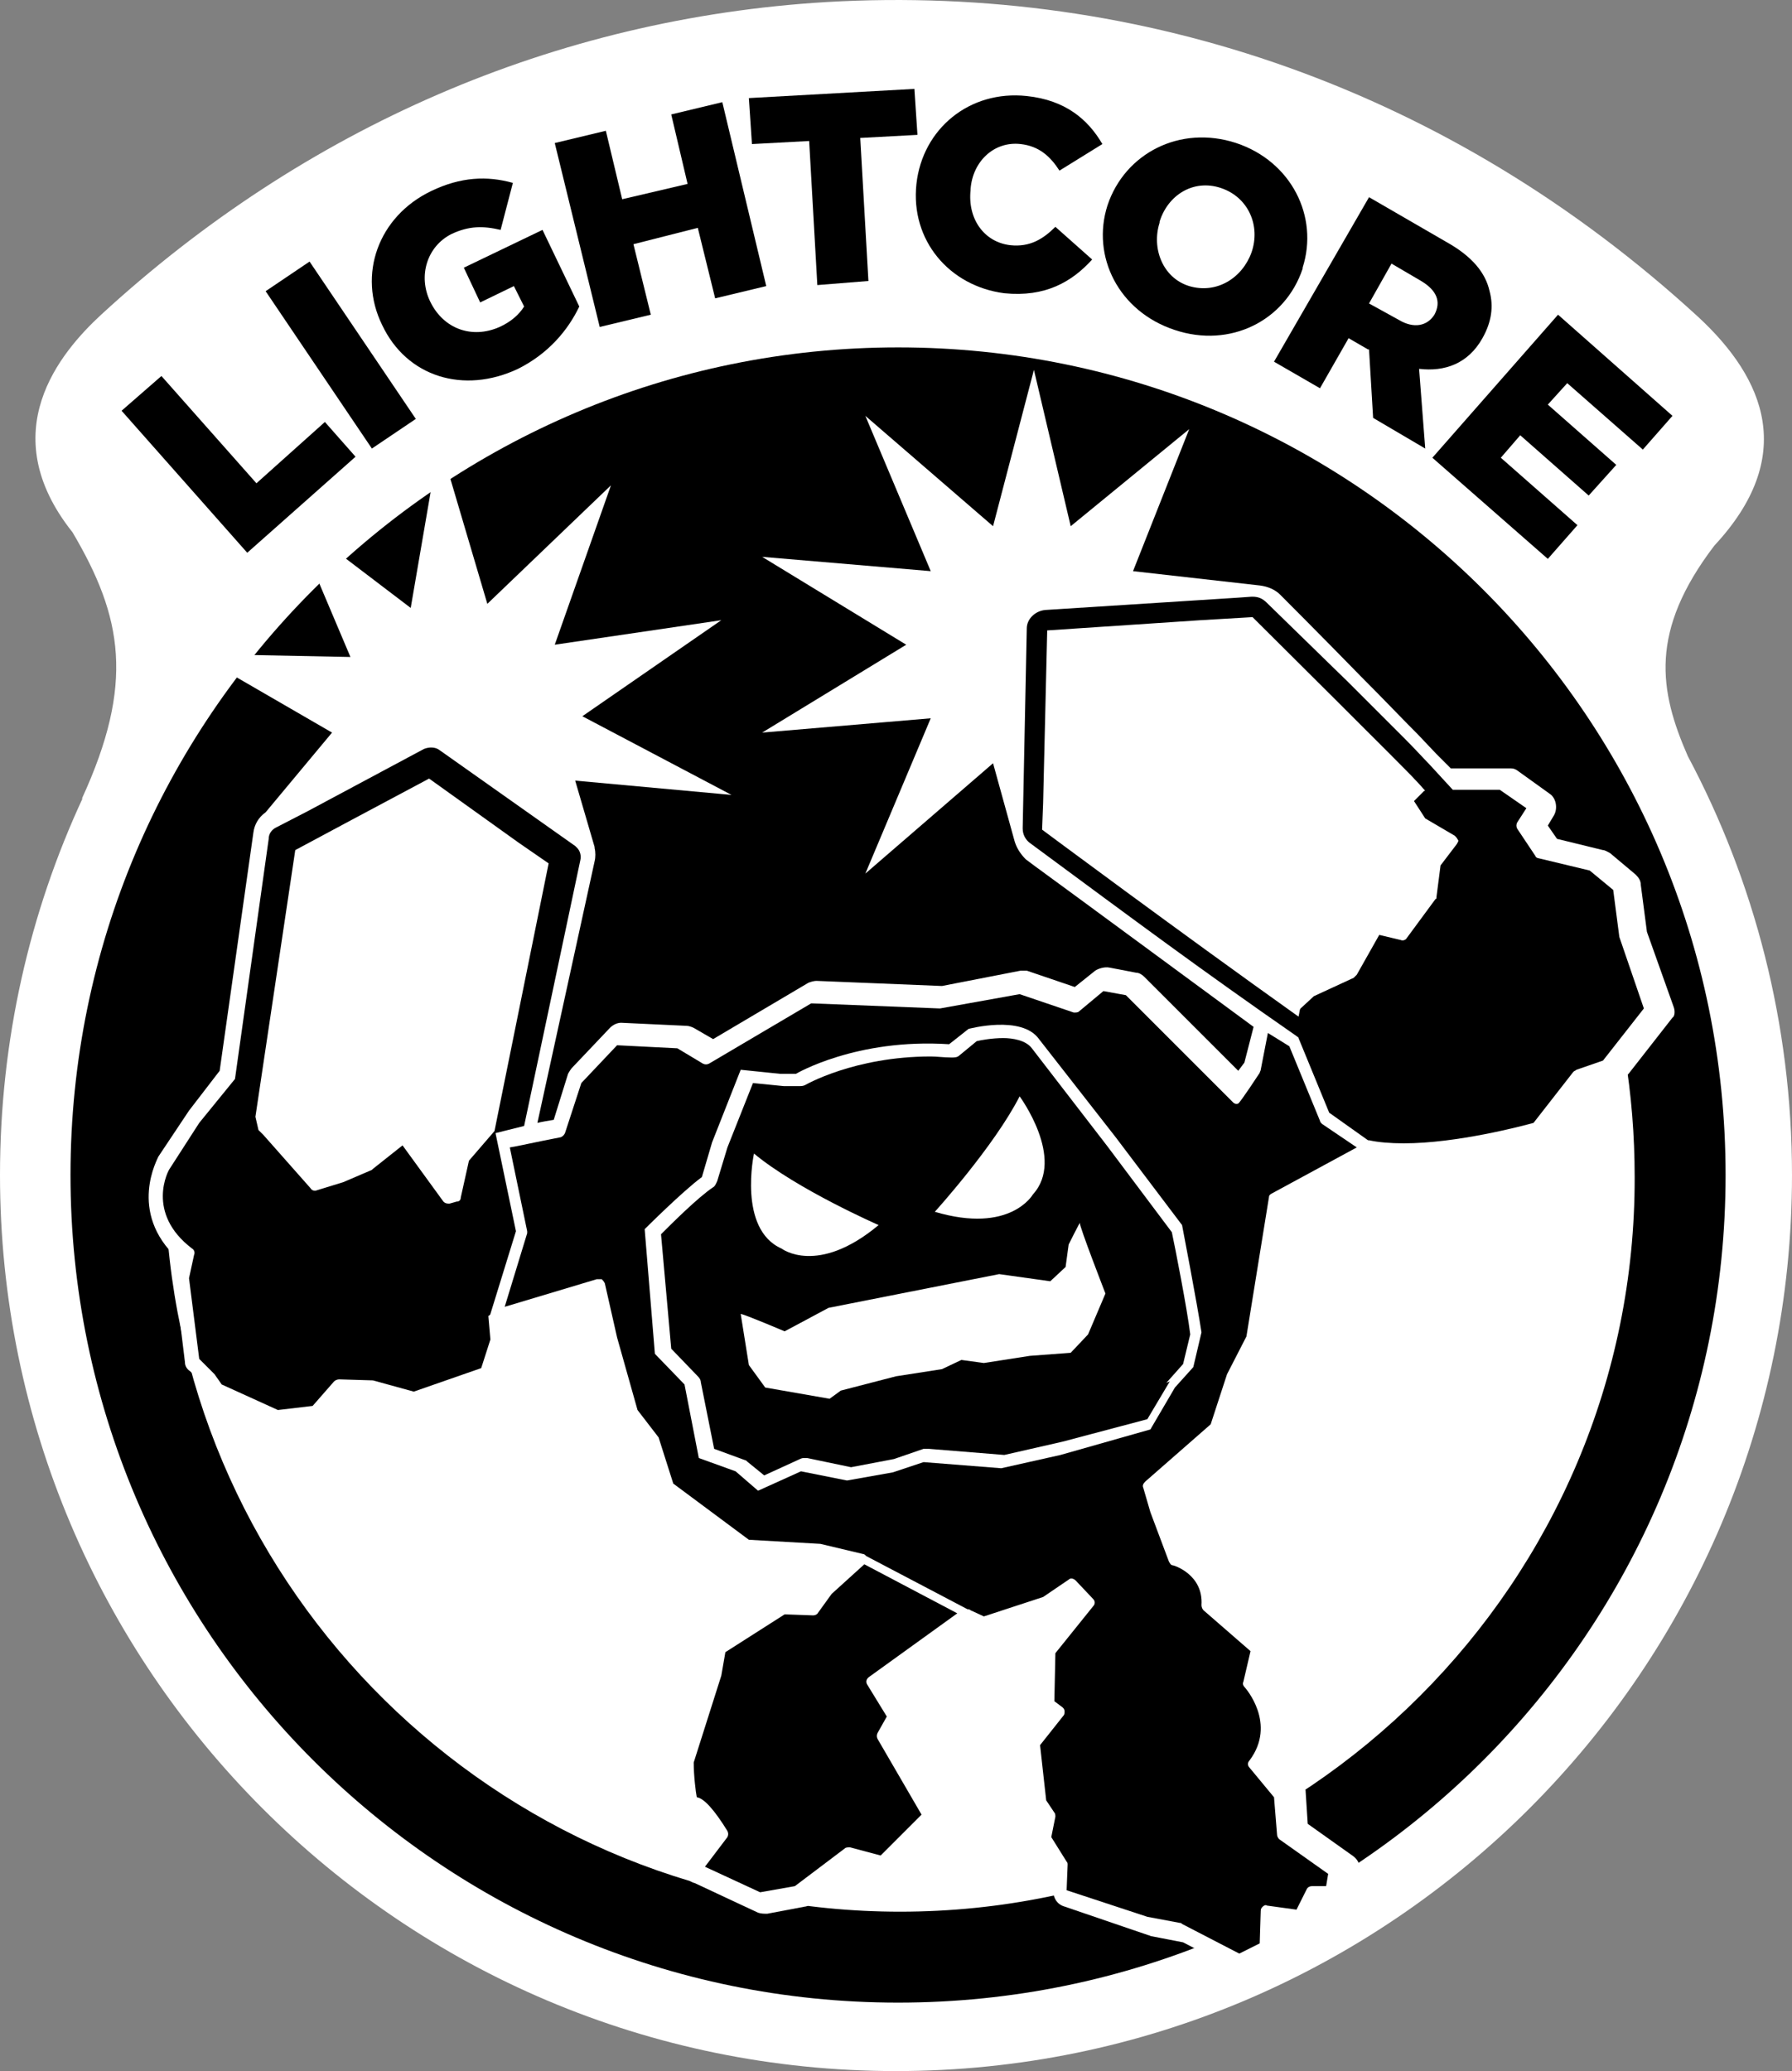 <svg xmlns="http://www.w3.org/2000/svg" xmlns:xlink="http://www.w3.org/1999/xlink" version="1.1" id="lightcore-icon" class="series-icon" x="0" y="0" viewBox="0 0 175.4 202.7" enable-background="new 0 0 175.4 202.7" xml:space="preserve">
  <rect x="0" y="0" width="175.4" height="202.7" fill="#808080" stroke="none"/>
  <path class="white-fill" fill="#FFFFFF" d="M165.2 74c-2.8-6.4-3.8-12.2 2.6-20.6 8.1-8.7 5-16.3-1.6-22.4C142 8.8 111.9-1.6 80.9 0.2c-26.6 1.6-51.1 12.3-71 30.6 -4 3.7-10.6 11.5-2.8 21.3C12 60.4 13.2 66.9 8 78.2c0 0 0.1-0.1 0.1-0.1C2.9 89.3 0 101.8 0 115c0 48.4 39.3 87.7 87.7 87.7 48.4 0 87.7-39.3 87.7-87.7C175.4 100.2 171.7 86.2 165.2 74z"></path>
  <path d="M11.9 40.2l3.9-3.4 9.3 10.5 6.7-6 3 3.4 -10.6 9.4L11.9 40.2z"></path>
  <path d="M26 28.5l4.3-2.9L40.7 41l-4.3 2.9L26 28.5z"></path>
  <path d="M37.4 31.8L37.4 31.8C35 26.9 37 21.2 42.2 18.7c2.9-1.4 5.5-1.5 8-0.8L49 22.5c-1.7-0.4-3.1-0.4-4.8 0.4 -2.4 1.2-3.3 4.1-2.1 6.6l0 0c1.3 2.7 4.1 3.7 6.8 2.5 1.1-0.5 1.9-1.2 2.4-2l-1-2L47 29.6l-1.6-3.4 7.7-3.7 3.6 7.5c-1.1 2.3-3 4.6-6 6.1C45.4 38.6 39.8 36.9 37.4 31.8z"></path>
  <path d="M54.3 14l5-1.2 1.6 6.7 6.4-1.5 -1.6-6.8 5-1.2 4.3 18 -5 1.2 -1.7-6.9L62 23.9l1.7 6.9 -5 1.2L54.3 14z"></path>
  <path d="M79.2 13.8l-5.6 0.3 -0.3-4.5 16.2-0.9 0.3 4.5 -5.6 0.3 0.8 14L80 27.9 79.2 13.8z"></path>
  <path d="M89.7 18L89.7 18c0.6-5.4 5.2-9.2 10.8-8.6 3.8 0.4 6 2.3 7.4 4.7l-4.2 2.6c-0.9-1.4-2-2.4-3.8-2.6 -2.6-0.3-4.7 1.7-4.9 4.4l0 0.1c-0.3 2.8 1.3 5.1 3.9 5.4 1.9 0.2 3.2-0.6 4.4-1.8l3.6 3.2c-2 2.2-4.6 3.7-8.6 3.3C92.9 28 89.1 23.5 89.7 18z"></path>
  <path d="M108.4 20.1L108.4 20.1c1.7-5.1 7.1-7.9 12.6-6.1 5.4 1.8 8.1 7.2 6.5 12.2l0 0.1c-1.7 5.1-7.1 7.8-12.5 6C109.5 30.5 106.8 25.1 108.4 20.1zM122.5 24.7L122.5 24.7c0.9-2.6-0.3-5.4-3-6.3 -2.7-0.9-5.2 0.7-6 3.3l0 0.1c-0.8 2.5 0.3 5.4 2.9 6.2C119.1 28.8 121.6 27.2 122.5 24.7z"></path>
  <path d="M134 19.3l7.6 4.4c2.5 1.4 3.8 3 4.2 4.8 0.4 1.5 0.2 3-0.7 4.6l0 0c-1.4 2.5-3.7 3.3-6.2 3l0.6 7.8 -5.1-3 -0.4-6.7 -0.1 0 -1.9-1.1 -2.8 4.9 -4.5-2.6L134 19.3zM136.9 31.3c1.5 0.9 2.8 0.6 3.5-0.5l0 0c0.7-1.3 0.2-2.4-1.3-3.3l-2.9-1.7 -2.2 3.9L136.9 31.3z"></path>
  <path d="M152.5 30.8l11.2 9.9 -2.9 3.3 -7.4-6.5 -1.9 2.1 6.7 5.9 -2.7 3 -6.7-5.9 -1.9 2.2 7.5 6.6 -2.9 3.3 -11.3-9.9L152.5 30.8z"></path>
  <path d="M87.9 34c-44.7 0-81 36.3-81 81 0 44.7 36.3 81 81 81 44.8 0 81-36.3 81-81C168.9 70.2 132.6 34 87.9 34zM88.1 187.1c-38.1 0-69.4-29.8-71.8-67.3l71.4 3.4L156.2 92c2.5 7.3 3.8 15 3.8 23.2C160.1 154.8 127.8 187.1 88.1 187.1z"></path>
  <path class="white-fill" fill="#FFFFFF" d="M163.8 98.5l-2.6-7.3 -0.6-4.6c0-0.4-0.2-0.7-0.5-1l-2.5-2.1c-0.2-0.1-0.5-0.3-0.7-0.3l-4.5-1.1 -0.9-1.3 0.6-1c0.4-0.7 0.2-1.7-0.4-2.1l-3.2-2.3c-0.3-0.2-0.5-0.2-0.8-0.2l-5.7 0 -0.7-0.7c0 0 0 0 0 0 -0.2-0.2-0.4-0.4-0.7-0.7l-1.8-1.9c-1.5-1.5-3.4-3.5-5.5-5.6 -4-4.1-8-8.1-8-8.1 -0.5-0.5-1.2-0.8-2-0.9l0 0 -12.4-1.4 5.5-13.9 -11.6 9.5 -3.6-15.3 -4 15.3L84.7 40.7l6.4 15.2 -16.5-1.4 14.1 8.6 -14.1 8.6 16.5-1.4 -6.4 15.2 12.5-10.8 2.1 7.6 0 0 0 0c0.2 0.7 0.6 1.3 1.1 1.8l0.8 0.6c1.8 1.3 21.5 15.8 21.5 15.8l-0.9 3.5 -0.6 0.8 -9.2-9.2c-0.2-0.2-0.5-0.4-0.8-0.4l-2.6-0.5c-0.5-0.1-1.1 0.1-1.4 0.3l-2 1.6 -4.7-1.6c-0.1 0-0.4 0-0.6 0l-7.7 1.5L79.9 96c-0.2 0-0.6 0.1-0.8 0.2l-9.3 5.5 -1.9-1.1c-0.2-0.1-0.5-0.2-0.7-0.2l-6.4-0.3c-0.4 0-0.8 0.2-1.1 0.5l-3.7 3.9c-0.1 0.1-0.3 0.4-0.4 0.6l-1.4 4.5c-0.6 0.1-1.2 0.2-1.6 0.3l5.6-25.6c0.1-0.4 0.1-0.9 0-1.3h0l0 0 0-0.1 -1.9-6.5 15.3 1.4 -14.6-7.7 13.6-9.4 -16.3 2.4 5.5-15.6L47.7 59.1 43 43.2l-2.8 16.3 -11.7-8.9 5.8 13.7L19.2 64l13.3 7.7L26 79.5c-0.7 0.5-1.1 1.2-1.2 2l-3.3 23.3 -3 3.9 -3 4.5c0 0.1-3.1 5.4 1.9 10l-0.3 1.3c0 0.1-0.1 0.4 0 0.6l1 8.2c0 0.4 0.2 0.7 0.5 0.9l1.4 1.3 0.6 1c0.2 0.3 0.4 0.5 0.7 0.6l5.9 2.7c0.2 0.1 0.4 0.1 0.8 0.1l3.8-0.5c0.4-0.1 0.7-0.2 0.9-0.5l1.8-2 2.4 0.1 3.9 1.1c0.3 0.1 0.7 0 0.9 0l7.1-2.5c0.5-0.1 0.8-0.5 1-1l1-3.1c0-0.1 0.1-0.5 0.1-0.6l-0.1-1.2 7.2-2.2 0.8 3.8 2 7.3c0 0.1 0.2 0.4 0.3 0.5l1.9 2.4 1.4 4.3c0.1 0.3 0.3 0.6 0.5 0.8l7.6 5.6c0.2 0.2 0.5 0.3 0.9 0.3l7 0.4 1.3 0.3 -1.1 1c-0.1 0.1-0.2 0.2-0.3 0.3l-0.9 1.3 -2.3 0c-0.3 0-0.5 0.1-0.7 0.2l-6.1 3.9c-0.4 0.2-0.6 0.6-0.7 1.1l-0.4 2.3 -2.7 8.5c0 0.1-0.1 0.4-0.1 0.5 0.1 3.7 0.4 5.5 2 5.7 0.2 0.3 0.6 0.7 1 1.4l-2 2.6c-0.3 0.4-0.4 0.9-0.3 1.3 0.1 0.5 0.4 0.9 0.9 1l6.2 2.9c0.3 0.1 0.6 0.1 0.9 0.1l3.7-0.7c0.2 0 0.5-0.2 0.6-0.3L84 183l2.6 0.7c0.5 0.1 1.1 0 1.5-0.4l4.6-4.5c0.5-0.5 0.6-1.3 0.3-1.9l-4.1-7.1 0.6-1.2c0.2-0.5 0.2-1-0.1-1.5l-1.3-2.1 7.4-5.3 0.6 0.3c0.2 0.1 0.5 0.2 0.7 0.2 0.1 0 0.4 0 0.5-0.1l6.3-2c0.1 0 0.2-0.1 0.3-0.2l0.9-0.6 -2.5 3.1c-0.2 0.3-0.3 0.6-0.3 0.9l-0.1 5.1c0 0.4 0.1 0.8 0.4 1.1l-1.5 1.8c-0.2 0.3-0.4 0.7-0.3 1.1l0.6 5.8c0 0.2 0.1 0.5 0.3 0.7l0.5 0.8 -0.3 1.6c-0.1 0.4 0 0.8 0.2 1.1l1.4 2.2 -0.1 2.5c0 0.7 0.4 1.3 1.1 1.5l8.2 2.8c0.1 0 0.2 0.1 0.3 0.1l3.1 0.6 5.6 2.9c0.2 0.1 0.6 0.2 0.8 0.2 0.2 0 0.5-0.1 0.7-0.1l2.6-1.2c0.5-0.3 0.9-0.8 0.9-1.4l0-1.8 1.8 0.2c0.6 0 1.1-0.3 1.4-0.9l0.7-1.5 0.9 0c0.7 0 1.4-0.5 1.5-1.2l0.4-2c0.1-0.6-0.1-1.2-0.6-1.6l-4.5-3.2 -0.2-3.1c0-0.3-0.1-0.7-0.4-0.9l-1.8-2.1c1.6-2.9 0.7-6-0.8-8.2l0.6-2.6c0.1-0.6-0.1-1.2-0.5-1.6l-4.3-3.7c-0.1-2.5-1.8-4.2-3.6-5l-1.5-4.1 -0.4-1.4 5.6-5.1c0.2-0.1 0.4-0.5 0.5-0.7l1.6-4.9 2-3.7c0-0.1 0.1-0.3 0.1-0.5l2.1-12.9 7.7-4.2c0.5 0.2 1 0.2 1.3-0.1 0.7 0.1 1.5 0.1 2.3 0.1 5.5 0 12.1-1.8 13.4-2.1 0.3-0.1 0.6-0.3 0.8-0.5l3.8-4.8 2.3-0.8c0.3-0.1 0.6-0.3 0.8-0.5l4.3-5.5C163.9 99.5 164 99 163.8 98.5z"></path>
  <path d="M93.7 157.9l-9.1-4.8 -3.2 2.9 -1.3 1.8c-0.1 0.2-0.3 0.3-0.5 0.3l-2.8-0.1 -5.8 3.7 -0.4 2.3 -2.7 8.5c0 1.3 0.2 2.9 0.3 3.4 0.7 0.1 1.7 1.2 3 3.3 0.1 0.2 0.1 0.4 0 0.6l-2.2 2.9 5.4 2.5 3.4-0.6 4.9-3.7c0.1-0.1 0.3-0.1 0.5-0.1l3 0.8 4-4 -4.3-7.4c-0.1-0.2-0.1-0.4 0-0.6l0.9-1.6 -1.9-3.1c-0.2-0.3-0.1-0.6 0.2-0.8L93.7 157.9z"></path>
  <path d="M118.5 139.4l1.6-4.9 1.9-3.7 2.2-13.6c0-0.2 0.1-0.3 0.3-0.4l8.3-4.5 -3.4-2.3c-0.1-0.1-0.2-0.2-0.2-0.3l-3-7.3 -2.1-1.3 -0.7 3.6c0 0.1-0.1 0.2-0.1 0.3 0 0-1.9 2.9-2.1 3 -0.2 0.1-0.4 0-0.5-0.1l-10.5-10.5 -2.2-0.4 -2.4 2c-0.1 0.1-0.3 0.1-0.5 0.1l-5.3-1.8L92 98.7l-12.6-0.5 -10 5.9c-0.2 0.1-0.4 0.1-0.6 0l-2.5-1.5 -5.9-0.3 -3.5 3.7 -1.6 4.9c-0.1 0.2-0.2 0.3-0.4 0.4 -2.6 0.5-4.3 0.9-5 1l1.7 8.2c0 0.1 0 0.2 0 0.2l-2.2 7.2 9-2.7c0.2 0 0.3 0 0.5 0 0.1 0.1 0.2 0.2 0.3 0.4l1.2 5.3 2 7.1 2 2.6c0 0 0.1 0.1 0.1 0.2l1.4 4.4 7.4 5.5 7 0.4 4.2 1c0 0 0 0 0 0h0l0 0c0.1 0 0.2 0.1 0.3 0.2l9.9 5.2c0.1 0 0.2 0 0.3 0.1l1.3 0.6 5.8-1.9 2.5-1.7c0.2-0.2 0.5-0.1 0.7 0.1l1.7 1.8c0.2 0.2 0.2 0.5 0 0.7l-3.7 4.6 -0.1 4.7 0.8 0.6c0.1 0.1 0.2 0.2 0.2 0.4 0 0.1 0 0.3-0.1 0.4l-2.3 2.9 0.6 5.4 0.8 1.2c0.1 0.1 0.1 0.3 0.1 0.4l-0.4 2 1.5 2.4c0.1 0.1 0.1 0.2 0.1 0.3l-0.1 2.5 7.9 2.6 3.2 0.6c0.1 0 0.1 0 0.2 0.1l5.6 2.9 2-1 0.1-3.2c0-0.2 0.1-0.3 0.2-0.4 0.1-0.1 0.3-0.2 0.4-0.1l2.9 0.4 1-2c0.1-0.2 0.3-0.3 0.5-0.3l1.4 0 0.2-1.2 -4.8-3.4c-0.1-0.1-0.2-0.3-0.2-0.4l-0.3-3.7 -2.4-2.9c-0.2-0.2-0.2-0.5 0-0.7 2.7-3.6-0.4-7.1-0.5-7.2 -0.1-0.1-0.2-0.3-0.1-0.5l0.7-3 -4.6-4c-0.1-0.1-0.2-0.3-0.2-0.5 0.2-3-2.7-3.9-2.8-3.9 -0.2 0-0.3-0.2-0.4-0.4l-1.8-4.8 -0.7-2.4c-0.1-0.2 0-0.4 0.2-0.6L118.5 139.4zM103.8 142.4l-5.8 1.3 -7.6-0.6 -3 1 -4.5 0.8 -4.5-0.9 -4.2 1.9L72 144l-3.6-1.3 -1.4-7.2 -2.9-3 -1-12.2c0 0 3.7-3.7 5.6-5.1l1-3.4 2.8-7.1 3.9 0.4 1.5 0c0 0 5.9-3.5 15-2.9l1.9-1.5c0 0 5.2-1.4 6.9 1l7.5 9.6 6.5 8.6c0 0 1.5 7.8 1.9 10.5l-0.8 3.4 -1.8 2 -2.4 4.1L103.8 142.4z"></path>
  <path d="M114.2 135.3l1.6-1.8 0.7-2.9c-0.3-2.5-1.5-8.6-1.8-10l-6.3-8.4 -7.4-9.6c-0.6-0.8-1.9-1-2.8-1 -1.1 0-2.2 0.2-2.6 0.3l-1.7 1.4c-0.2 0.2-0.5 0.2-0.7 0.2 0 0 0 0-0.1 0 -0.7 0-1.4-0.1-2-0.1 -7.5 0-12.3 2.8-12.3 2.8 -0.2 0.1-0.4 0.1-0.5 0.1l-1.5 0c0 0 0 0 0 0 0 0-0.1 0-0.1 0l-3-0.3 -2.5 6.3 -1 3.3c-0.1 0.2-0.2 0.5-0.4 0.6 -1.5 1-4.1 3.6-5.1 4.6l1 11.2 2.6 2.7c0.2 0.2 0.3 0.4 0.3 0.6l1.3 6.5 3 1.1c0.1 0 0.2 0.1 0.3 0.2l1.6 1.3 3.5-1.6c0.2-0.1 0.3-0.1 0.5-0.1 0.1 0 0.2 0 0.2 0l4.3 0.9 4.2-0.8 2.9-1c0.1 0 0.2 0 0.4 0 0 0 0.1 0 0.1 0l7.4 0.6 5.7-1.3 8.3-2.2 2.2-3.7C114.1 135.4 114.1 135.3 114.2 135.3zM99.8 107.3c0 0 4.5 6.1 1.3 9.6 0 0-2.2 3.9-9.6 1.7C91.5 118.6 97.3 112.2 99.8 107.3zM73.8 112.9c4.2 3.5 12.2 7 12.2 7 -6 5-9.5 2.3-9.5 2.3C72.2 120.3 73.8 112.9 73.8 112.9zM106.5 130.6l-1.7 1.8 -4 0.3 -4.5 0.7 -2.2-0.3 -1.9 0.9 -4.5 0.7 -5.4 1.4 -1.1 0.8 -6.3-1.1 -1.6-2.2 -0.8-5c0.3 0 4.3 1.7 4.3 1.7l4.3-2.3 16.7-3.3 5 0.7 1.5-1.4 0.3-2.2c0 0 1.2-2.4 1.1-2.1 -0.1 0.2 2.5 6.9 2.5 6.9L106.5 130.6z"></path>
  <path d="M48 128.6C48 128.6 48 128.5 48 128.6l2.5-8.1 -2-9.6 2.8-0.7 5.5-26c0.1-0.4 0-0.9-0.3-1.2 -0.1-0.1-0.2-0.2-0.2-0.2L43 73.4c-0.4-0.3-1-0.3-1.5-0.1l-11.4 6.1 -3.1 1.6c-0.4 0.2-0.7 0.6-0.7 1.1l-3.3 23.5 -3.5 4.3 -2.9 4.5c-0.1 0.1-2.4 4.3 2.2 7.8 0.2 0.1 0.3 0.4 0.2 0.6l-0.5 2.3 1 7.9 1.4 1.4c0 0 0.1 0.1 0.1 0.1l0.7 1 5.5 2.5 3.4-0.4 2.1-2.4c0.1-0.1 0.3-0.2 0.5-0.2l3.3 0.1 4 1.1 6.6-2.3 0.9-2.8 -0.2-2.3C48 128.7 48 128.6 48 128.6zM44.7 117.6l-0.7 0.2c-0.2 0-0.4 0-0.6-0.2l-4-5.5 -2.9 2.3c0 0-0.1 0.1-0.1 0.1l-2.8 1.2 -2.6 0.8c-0.2 0.1-0.5 0-0.6-0.2l-4.6-5.2 -0.5-0.5 -0.3-1.3 3.9-26.1 5.6-3 7.5-4 8.8 6.3 2.9 2 -5.3 26.2 0 0 -2.5 2.9 -0.8 3.6C45.1 117.4 45 117.6 44.7 117.6z"></path>
  <path d="M158.5 91.7l-0.6-4.6 -2.3-1.9 -5-1.2c-0.1 0-0.3-0.1-0.3-0.2l-1.8-2.7c-0.1-0.2-0.1-0.4 0-0.6l0.9-1.4 -2.6-1.8 -4.6 0 -2.3-2.5 0 0c-0.5-0.5-1.2-1.3-2.5-2.6 -1.5-1.5-3.5-3.5-5.4-5.4C128 62.9 124 59 124 59c-0.4-0.4-0.8-0.6-1.4-0.6 0 0-0.1 0-0.1 0l-1.4 0.1 -18.8 1.2c-1 0.1-1.8 0.9-1.8 1.8l-0.4 19.5c0 0 0 0.1 0 0.1 0 0.6 0.3 1.1 0.7 1.4 10.7 7.9 16.6 12.3 26.1 18.9 0.1 0.1 0.2 0.1 0.2 0.2l3 7.3 3.8 2.7c0 0 0.1 0 0.1 0 0.9 0.2 2.1 0.3 3.4 0.3 5.2 0 11.6-1.7 12.7-2l3.9-5c0.1-0.1 0.2-0.1 0.3-0.2l2.6-0.9 4-5.1L158.5 91.7zM142.6 82.6l-1.6 2.1 -0.4 3.1c0 0.1 0 0.2-0.1 0.2l-2.8 3.8c-0.1 0.2-0.4 0.3-0.6 0.2l-2.1-0.5 -2.2 3.9c-0.1 0.1-0.2 0.2-0.3 0.3l-3.9 1.8 -1.3 1.2c-0.1 0.1-0.1 0.4-0.2 0.8 -11.8-8.4-25.1-18.3-25.1-18.3l0.1-2.6 0.4-16.9 15-1 5.1-0.3c0 0 16.2 16.1 15.8 15.8 0 0 0.5 0.5 1.1 1.2h-0.1l-1 1 1.1 1.7 2.9 1.7c0.1 0.1 0.2 0.2 0.3 0.4C142.8 82.3 142.7 82.4 142.6 82.6z"></path>
</svg>